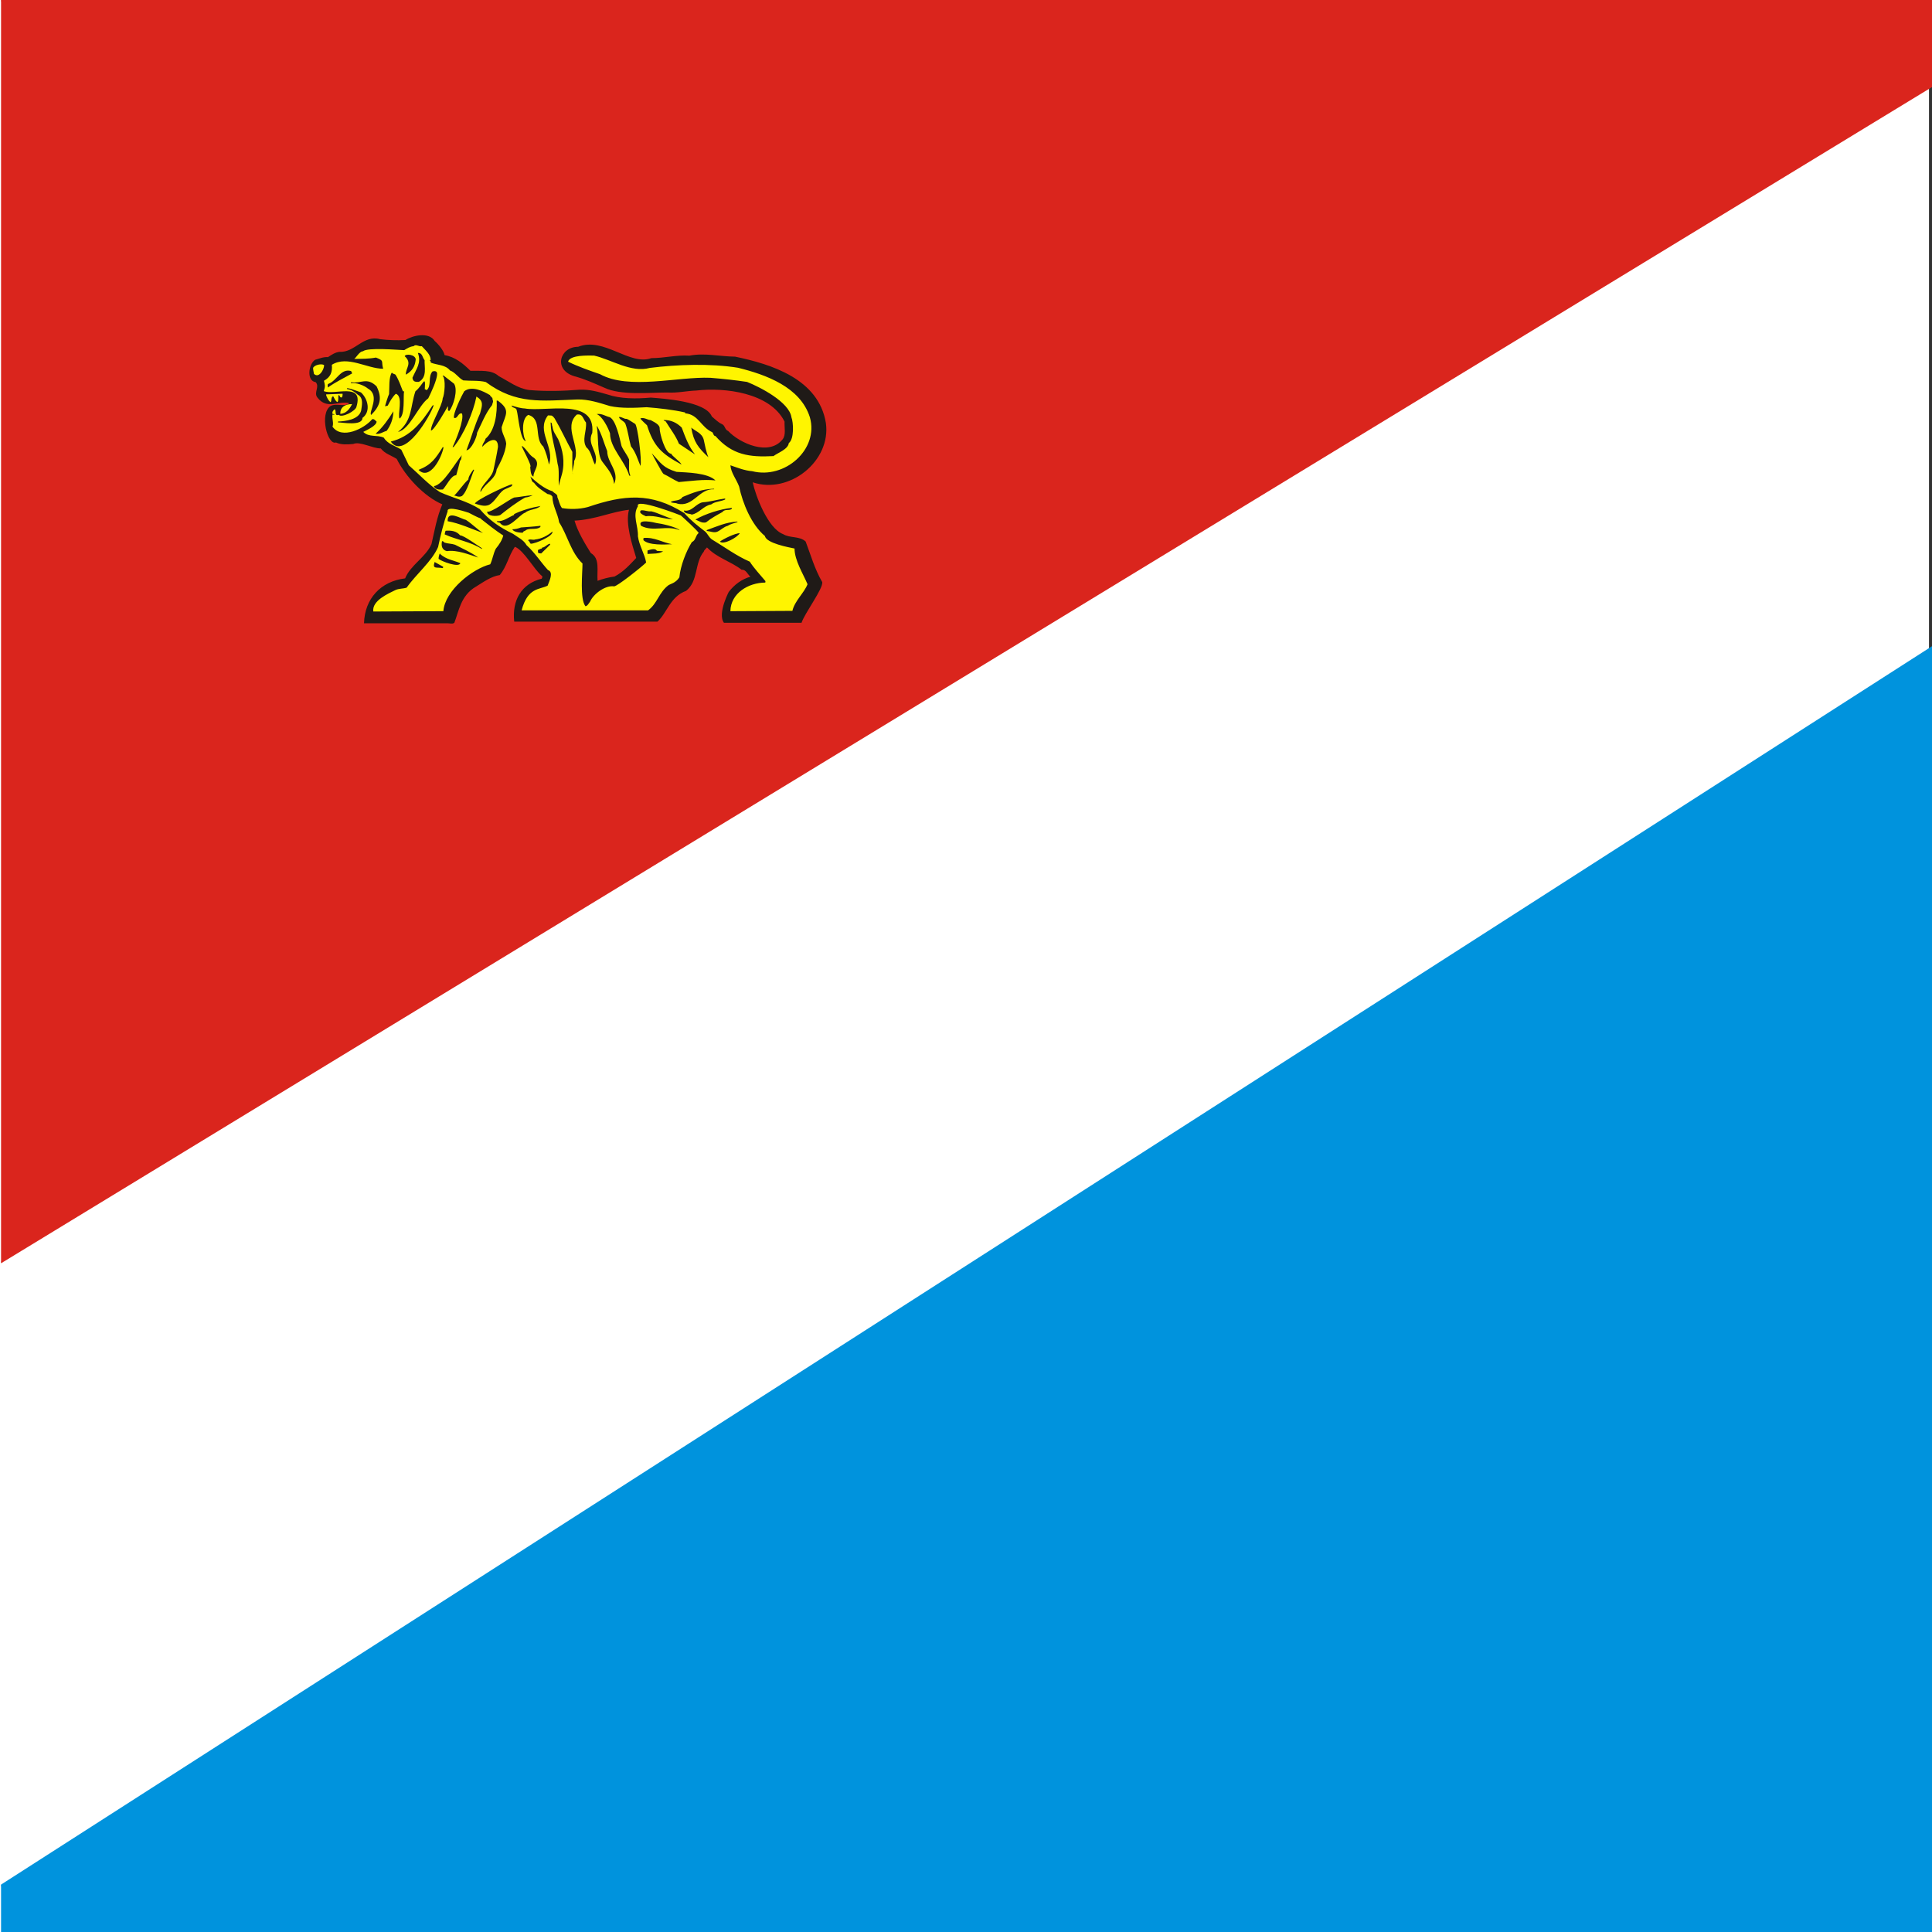 <?xml version="1.0" encoding="UTF-8" standalone="no"?>
<svg
   width="80"
   height="80"
   clip-rule="evenodd"
   fill-rule="evenodd"
   image-rendering="optimizeQuality"
   shape-rendering="geometricPrecision"
   text-rendering="geometricPrecision"
   version="1.0"
   viewBox="0 0 22.703 22.523"
   id="svg4"
   sodipodi:docname="25_Primorsky_Krai.svg"
   inkscape:version="1.3.2 (091e20e, 2023-11-25, custom)"
   xmlns:inkscape="http://www.inkscape.org/namespaces/inkscape"
   xmlns:sodipodi="http://sodipodi.sourceforge.net/DTD/sodipodi-0.dtd"
   xmlns="http://www.w3.org/2000/svg"
   xmlns:svg="http://www.w3.org/2000/svg">
  <rect x="0" y="0" width="22.703" height="22.523" fill="#333333" stroke="none"/>
  <sodipodi:namedview
     id="namedview4"
     pagecolor="#505050"
     bordercolor="#ffffff"
     borderopacity="1"
     inkscape:showpageshadow="0"
     inkscape:pageopacity="0"
     inkscape:pagecheckerboard="1"
     inkscape:deskcolor="#505050"
     inkscape:zoom="5.6568544"
     inkscape:cx="73.273938"
     inkscape:cy="37.741823"
     inkscape:window-width="2560"
     inkscape:window-height="1377"
     inkscape:window-x="1912"
     inkscape:window-y="-8"
     inkscape:window-maximized="1"
     inkscape:current-layer="svg4" />
  <defs
     id="defs1">
    <style
       type="text/css"
       id="style1">.str1 {stroke:#0093DD;stroke-width:0.076}
    .str2 {stroke:#1F1A17;stroke-width:0.076}
    .str0 {stroke:#DA251D;stroke-width:0.076}
    .fil4 {fill:none}
    .fil1 {fill:#0093DD}
    .fil2 {fill:#1F1A17}
    .fil0 {fill:#DA251D}
    .fil3 {fill:#FFF500}</style>
    <clipPath
       clipPathUnits="userSpaceOnUse"
       id="clipPath5">
      <rect
         style="opacity:0.2;fill:#296912;stroke-width:0.593"
         id="rect6"
         width="105.828"
         height="105.828"
         x="0.845"
         y="2.335" />
    </clipPath>
    <clipPath
       clipPathUnits="userSpaceOnUse"
       id="clipPath6">
      <rect
         style="opacity:0.2;fill:#296912;stroke-width:0.593"
         id="rect7"
         width="105.828"
         height="105.828"
         x="0.439"
         y="-0.121" />
    </clipPath>
    <clipPath
       clipPathUnits="userSpaceOnUse"
       id="clipPath7">
      <rect
         style="opacity:0.2;fill:#296912;stroke-width:0.593"
         id="rect8"
         width="105.828"
         height="105.828"
         x="26.862"
         y="-0.121" />
    </clipPath>
    <clipPath
       clipPathUnits="userSpaceOnUse"
       id="clipPath8">
      <rect
         style="opacity:0.2;fill:#296912;stroke-width:0.593"
         id="rect9"
         width="105.828"
         height="105.828"
         x="26.862"
         y="-0.121" />
    </clipPath>
    <clipPath
       clipPathUnits="userSpaceOnUse"
       id="clipPath9">
      <rect
         style="opacity:0.2;fill:#296912;stroke-width:0.596"
         id="rect10"
         width="106.421"
         height="106.421"
         x="0"
         y="-0.423" />
    </clipPath>
    <clipPath
       clipPathUnits="userSpaceOnUse"
       id="clipPath10">
      <rect
         style="opacity:0.2;fill:#296912;stroke-width:0.596"
         id="rect11"
         width="106.421"
         height="106.421"
         x="0"
         y="-0.423" />
    </clipPath>
  </defs>
  <rect
     x="-0.483"
     y="-0.423"
     width="108.227"
     height="106.85"
     fill="#ffffff"
     id="rect1"
     style="stroke-width:0.822"
     clip-path="url(#clipPath10)"
     transform="matrix(0.213,0,0,0.213,0,3.5966557e-4)" />
  <g
     fill-rule="evenodd"
     id="g4"
     clip-path="url(#clipPath9)"
     transform="translate(0,0.333)">
    <polygon
       class="fil0 str0"
       transform="matrix(0.215,0,0,0.215,-5.763,-0.397)"
       points="140.1,-0.098 0.478,-0.098 0.478,84.952 "
       fill="#da251d"
       stroke="#da251d"
       stroke-width=".076"
       id="polygon1"
       clip-path="url(#clipPath8)" />
    <polygon
       class="fil1 str1"
       transform="matrix(0.215,0,0,0.215,-5.763,-0.397)"
       points="159.52,106.1 21.916,106.1 159.52,17.85 "
       fill="#0093dd"
       stroke="#0093dd"
       stroke-width=".076"
       id="polygon2"
       clip-path="url(#clipPath7)" />
    <g
       transform="matrix(0.215,0,0,0.215,-0.094,-0.397)"
       id="g3"
       clip-path="url(#clipPath6)" />
    <g
       id="g5"
       transform="matrix(0.215,0,0,0.215,2.097,1.768)"
       clip-path="url(#clipPath5)">
      <path
         class="fil2"
         d="m 14.007,8.447 c 0.207,0.18 0.494,0.53 0.539,0.773 0.557,0.09 1.007,0.45 1.411,0.854 0.557,0.018 1.151,-0.072 1.555,0.297 0.539,0.279 1.034,0.674 1.654,0.755 0.908,0.081 1.879,0.054 2.769,-0.018 0.557,-0.018 1.007,0.117 1.51,0.261 0.71,0.243 1.582,0.243 2.373,0.171 0.647,0.054 2.994,0.189 3.335,1.034 0.18,0.144 0.342,0.324 0.548,0.413 0.18,0.072 0.153,0.306 0.342,0.378 0.638,0.674 2.23,1.393 2.976,0.459 0.198,-0.243 0.09,-0.647 0.108,-0.971 -0.791,-1.591 -3.299,-1.879 -4.819,-1.699 -0.53,0.018 -1.043,0.144 -1.6,0.108 -0.98,0 -2.544,0.171 -3.452,-0.27 -0.539,-0.234 -1.025,-0.459 -1.618,-0.62 -1.169,-0.351 -0.8,-1.609 0.207,-1.609 1.411,-0.557 2.805,1.052 4.001,0.62 0.71,0 1.357,-0.18 2.077,-0.135 0.845,-0.162 1.654,0.045 2.499,0.054 1.996,0.414 4.567,1.223 4.963,3.623 0.297,2.068 -1.978,3.92 -4,3.245 0.162,0.746 0.827,2.517 1.663,2.832 0.378,0.234 0.89,0.09 1.232,0.405 0.279,0.737 0.494,1.51 0.908,2.22 0.045,0.369 -0.953,1.681 -1.133,2.22 h -4.243 c -0.387,-0.53 0.351,-1.843 0.261,-1.681 0.306,-0.405 0.728,-0.71 1.187,-0.836 -0.153,-0.126 -0.243,-0.405 -0.476,-0.378 -0.602,-0.467 -1.349,-0.647 -1.897,-1.223 -0.063,0.081 -0.171,0.162 -0.171,0.225 -0.521,0.62 -0.288,1.609 -0.971,2.149 -0.872,0.315 -1.043,1.214 -1.564,1.681 h -7.83 c -0.126,-1.16 0.387,-2.068 1.501,-2.346 0.018,-0.045 0.072,-0.108 0.009,-0.153 -0.431,-0.351 -0.971,-1.393 -1.474,-1.591 -0.36,0.53 -0.432,1.07 -0.827,1.546 -0.45,0.063 -0.89,0.378 -1.295,0.629 -0.845,0.485 -0.944,1.367 -1.187,1.978 -0.108,0.081 -0.234,0.027 -0.387,0.027 h -4.549 c 0.036,-1.339 0.908,-2.292 2.248,-2.454 0.288,-0.728 1.124,-1.151 1.438,-1.87 0.171,-0.746 0.297,-1.483 0.593,-2.176 C 13.432,16.952 12.416,15.864 11.93,14.893 11.643,14.704 11.283,14.614 11.058,14.318 10.627,14.327 9.908,13.913 9.557,14.075 9.251,14.102 8.883,14.129 8.613,13.994 8.146,14.165 7.696,12.421 8.307,12.007 8.622,11.818 9.072,12.079 9.341,11.845 8.748,11.693 8.127,12.223 7.597,11.54 7.372,11.261 7.741,10.955 7.498,10.695 6.995,10.632 7.103,9.706 7.471,9.472 7.705,9.409 7.921,9.31 8.172,9.328 8.37,9.202 8.559,9.067 8.802,9.04 c 0.845,0.045 1.295,-0.944 2.22,-0.692 0.441,0.054 0.926,0.072 1.385,0.045 0.396,-0.252 1.277,-0.459 1.6,0.054 z m 10.617,9.224 c -0.207,0.764 0.171,1.897 0.396,2.634 -0.342,0.36 -0.701,0.764 -1.187,1.016 -0.297,0.036 -0.647,0.126 -0.926,0.234 -0.045,-0.575 0.144,-1.214 -0.369,-1.519 -0.315,-0.503 -0.728,-1.187 -0.89,-1.771 1.124,-0.054 2.041,-0.494 2.976,-0.593 z"
         fill="#1f1a17"
         id="path2" />
      <path
         class="fil3"
         d="m 14.47,20.787 c 0,0.027 0,0.045 -0.027,0.072 -0.351,-0.063 -0.575,0.072 -0.441,-0.333 z m -0.171,-0.701 c 0.333,0.306 0.755,0.351 1.106,0.503 -0.063,0.27 -1.052,-0.108 -1.187,-0.234 -0.009,-0.117 0.081,-0.396 0.081,-0.27 z m 11.849,-0.171 0.342,0.027 c -0.234,0.153 -0.557,0.117 -0.854,0.144 v -0.189 c 0.018,0.009 0.405,-0.18 0.512,0.018 z m -5.835,-0.333 -0.485,0.476 c -0.18,-0.018 -0.18,0.009 -0.18,-0.189 0.081,-0.027 0.126,-0.072 0.216,-0.081 v -0.045 c 0.18,-0.009 0.279,-0.198 0.45,-0.216 z m -5.772,-0.117 c 0.18,0.063 0.396,0.054 0.575,0.117 0.378,0.198 0.881,0.413 1.268,0.701 -0.503,-0.162 -1.142,-0.431 -1.717,-0.351 -0.27,-0.072 -0.315,-0.297 -0.261,-0.548 0.063,0 0.099,0.045 0.135,0.081 z m 12.442,0.09 c -0.405,0.018 -1.277,0.072 -1.573,-0.225 l 0.009,-0.117 c 0.602,-0.054 1.043,0.252 1.564,0.342 z M 30.679,18.953 c -0.126,0.225 -0.89,0.656 -1.088,0.459 0.171,-0.135 0.845,-0.468 1.088,-0.459 z m -10.24,-0.09 c 0.072,0.234 -0.917,0.665 -1.187,0.665 -0.063,-0.063 -0.063,-0.153 -0.153,-0.189 0.108,-0.099 0.27,0.009 0.405,-0.045 0.342,-0.036 0.665,-0.207 0.935,-0.431 z m -5.043,0.207 c 0.198,0 0.98,0.575 1.187,0.701 v 0.045 c -0.638,-0.413 -1.366,-0.494 -2.032,-0.8 0.018,-0.072 0.018,-0.144 0.054,-0.198 0.315,-0.027 0.593,0.018 0.791,0.252 z m 4.387,-0.459 c -0.234,0.198 -0.656,0.009 -0.854,0.225 -0.081,-0.018 -0.072,0.072 -0.126,0.09 -0.162,0 -0.485,-0.036 -0.557,-0.189 0.162,0 0.315,-0.036 0.476,-0.099 0.351,-0.027 0.71,-0.045 1.061,-0.09 z m 10.761,-0.297 c 0,0.009 0.009,0.018 0.018,0.027 -0.171,0.063 -0.378,0.099 -0.539,0.207 -0.216,0.054 -0.368,0.225 -0.557,0.315 -0.189,0.09 -0.396,-0.018 -0.593,-0.036 v -0.045 c 0.602,-0.216 1.034,-0.423 1.672,-0.468 z m -4.423,0.081 c 0.243,0.027 1.088,0.207 1.277,0.396 -0.71,-0.297 -1.447,0.108 -2.113,-0.243 -0.234,-0.413 0.737,-0.18 0.836,-0.153 z m -10.41,-0.171 c 0.324,0.207 0.629,0.521 0.935,0.719 -0.602,-0.216 -1.295,-0.539 -1.933,-0.647 -0.027,-0.638 0.755,-0.117 0.998,-0.072 z m 10.132,-0.468 c 0.387,0.09 0.782,0.315 1.187,0.422 -0.512,0.018 -0.944,-0.225 -1.483,-0.153 -0.036,-0.027 -0.459,-0.171 -0.261,-0.324 0.207,-0.018 0.36,0.081 0.557,0.054 z m -9.97,0.081 c 0.225,0.108 0.423,0.234 0.665,0.315 l -0.018,0.009 c 0.396,0.315 0.818,0.647 1.232,0.917 -0.054,0.243 -0.225,0.503 -0.405,0.719 -0.135,0.252 -0.18,0.593 -0.306,0.854 -0.962,0.243 -2.472,1.42 -2.562,2.562 l -3.83,0.018 c -0.081,-0.602 0.845,-0.989 1.223,-1.178 0.189,-0.081 0.413,-0.063 0.602,-0.126 0.521,-0.746 1.375,-1.429 1.717,-2.221 0.135,-0.638 0.306,-1.331 0.521,-1.951 -0.063,-0.342 1.07,0.054 1.16,0.081 z m 14.375,-0.225 c -0.126,0.135 -0.369,-0.009 -0.512,0.18 -0.306,0.171 -0.611,0.333 -0.899,0.566 -0.234,0.063 -0.387,-0.081 -0.584,-0.153 0.557,-0.315 1.367,-0.575 1.996,-0.638 z m -10.464,-0.144 c -0.198,0.198 -0.62,0.171 -0.827,0.36 -0.315,0.081 -0.989,1.097 -1.385,0.557 -0.063,-0.018 -0.171,-0.027 -0.171,-0.09 0.369,0.027 0.638,-0.216 0.944,-0.342 v -0.045 c 0.413,-0.207 0.989,-0.369 1.438,-0.441 z M 29.88,17.11 c -0.234,0.117 -0.539,0.099 -0.764,0.27 -0.422,0.072 -0.656,0.485 -1.07,0.557 -0.027,-0.063 -0.405,-0.018 -0.422,-0.225 0.45,0.09 0.647,-0.387 1.034,-0.45 0.422,-0.027 0.809,-0.153 1.223,-0.207 z m -10.518,-0.234 c -0.135,0.063 -0.243,0.108 -0.414,0.126 -0.468,0.261 -0.935,0.62 -1.367,0.962 -0.162,0.072 -0.71,0.081 -0.71,-0.189 0.234,0.063 1.196,-0.665 1.474,-0.773 0.315,-0.027 0.683,-0.108 1.016,-0.126 z m 9.916,-0.324 c -0.836,-0.054 -1.142,1.007 -2.014,0.782 -0.108,-0.054 -0.27,-0.018 -0.36,-0.09 0.18,-0.117 0.494,-0.027 0.647,-0.27 0.548,-0.234 1.097,-0.441 1.726,-0.45 z m -11.067,-0.171 c -0.108,0.063 -0.351,0.153 -0.441,0.207 -0.297,0.216 -0.45,0.629 -0.8,0.818 -0.252,0.108 -0.521,0 -0.764,-0.072 0,-0.171 1.78,-1.016 2.014,-1.052 0.072,0.027 -0.009,0.063 -0.009,0.099 z m -2.05,-0.89 c -0.171,0.378 -0.369,1.169 -0.665,1.429 -0.198,0.099 -0.36,-0.045 -0.432,-0.018 0.288,-0.279 0.459,-0.584 0.782,-0.89 -0.009,-0.144 0.198,-0.441 0.279,-0.539 z m -0.764,-0.512 c -0.063,0.261 -0.144,0.548 -0.216,0.809 -0.261,-0.027 -0.548,0.593 -0.728,0.773 -0.189,0.018 -0.413,0.018 -0.494,-0.18 0.521,-0.072 1.187,-1.312 1.537,-1.699 -0.054,0.09 -0.009,0.243 -0.099,0.297 z m 11.822,0.62 c 0.548,0.036 1.708,0.045 2.131,0.468 -0.665,-0.072 -1.357,0.036 -2.005,0.09 -0.288,-0.126 -0.548,-0.315 -0.827,-0.441 -0.09,-0.045 -0.701,-1.232 -0.647,-1.133 0.53,0.584 0.629,0.791 1.349,1.016 z m -12.73,-1.349 c -0.081,0.53 -0.746,1.861 -1.367,1.241 0.71,-0.279 0.935,-0.629 1.321,-1.241 z m 4.315,-0.054 c 0.243,0.189 0.369,0.494 0.629,0.638 0.405,0.333 -0.054,0.719 -0.027,1.016 -0.162,-0.018 -0.171,-0.422 -0.18,-0.53 0.126,0 -0.459,-1.07 -0.468,-1.124 z m 9.907,-0.351 c 0.063,0.297 0.126,0.656 0.252,0.953 -0.539,-0.503 -0.809,-0.827 -0.935,-1.618 0.225,0.198 0.584,0.288 0.683,0.665 z m -5.825,-0.737 c 0.27,0.476 0.36,0.899 0.548,1.357 0,0.647 0.683,1.106 0.378,1.798 -0.063,-0.539 -0.351,-0.818 -0.647,-1.223 -0.306,-0.405 -0.189,-1.42 -0.306,-1.933 z m -2.445,0.009 c 0.027,0.27 0.171,0.441 0.315,0.701 0.252,0.584 0.378,1.241 0.207,1.897 -0.063,0.225 -0.135,0.431 -0.162,0.647 -0.054,-0.387 0.036,-0.845 -0.081,-1.214 -0.108,-0.773 -0.36,-1.483 -0.378,-2.248 0.099,0.009 0.054,0.153 0.099,0.216 z m 7.066,0.063 c 0.189,0.503 0.378,1.034 0.728,1.465 -0.315,-0.198 -0.557,-0.378 -0.881,-0.584 -0.171,-0.431 -0.459,-0.791 -0.719,-1.214 -0.027,-0.036 -0.099,-0.018 -0.117,-0.081 0.396,-0.009 0.719,0.144 0.989,0.414 z m -1.69,-0.405 c 0.144,0.09 0.512,0.225 0.485,0.476 0,0.198 0.279,1.357 0.638,1.357 0,0.099 0.494,0.431 0.557,0.593 -1.097,-0.593 -1.519,-0.989 -1.888,-2.149 0,-0.009 -0.369,-0.324 -0.36,-0.378 0.234,-0.063 0.378,0.09 0.566,0.099 z m -1.312,-0.072 c 0.153,0.072 0.297,0.18 0.45,0.27 0.135,0.045 0.387,2.014 0.297,2.301 -0.153,-0.351 -0.261,-0.764 -0.521,-1.07 -0.117,-0.413 -0.162,-0.854 -0.306,-1.241 -0.09,-0.162 -0.288,-0.189 -0.351,-0.36 0.171,-0.027 0.261,0.117 0.432,0.099 z m -0.926,-0.09 c 0.342,0.18 0.539,1.169 0.638,1.573 0.117,0.27 0.297,0.459 0.413,0.737 0.018,0.297 -0.054,0.593 0.072,0.89 l -0.063,-0.009 c -0.243,-0.818 -1.043,-1.492 -1.052,-2.311 -0.108,-0.315 -0.414,-0.926 -0.728,-1.052 0.288,-0.045 0.476,0.117 0.719,0.171 z m -12.2,0.746 c -0.189,0.045 -0.378,0.207 -0.602,0.153 0.396,-0.351 0.701,-0.791 0.971,-1.223 -0.009,0.405 -0.144,0.764 -0.369,1.07 z m 7.561,-1.223 c 1.142,0.198 3.866,-0.611 3.677,1.331 -0.324,0.656 0.405,1.07 0.153,1.735 -0.153,-0.216 -0.198,-0.728 -0.468,-0.935 -0.27,-0.414 0.018,-0.89 -0.027,-1.367 -0.162,-0.171 -0.162,-0.494 -0.503,-0.432 -0.773,0.701 0.261,1.807 -0.144,2.535 0.009,0.261 -0.135,0.512 -0.072,0.755 -0.054,-0.378 -0.018,-0.827 -0.027,-1.25 -0.369,-0.665 -0.602,-1.205 -0.971,-1.834 -0.171,-0.225 -0.198,-0.135 -0.36,-0.162 -0.674,0.872 0.387,1.726 0.054,2.688 -0.072,-0.333 -0.162,-0.683 -0.315,-0.989 -0.521,-0.45 -0.036,-1.51 -0.818,-1.726 -0.387,0.207 -0.324,1.124 -0.135,1.429 -0.306,0 -0.422,-1.465 -0.494,-1.672 -0.018,-0.18 -0.243,-0.108 -0.288,-0.27 0.243,0.072 0.476,0.153 0.737,0.162 z m -4.989,-0.18 c -0.171,0.575 -1.618,3.03 -2.346,1.987 1.079,-0.261 1.699,-1.061 2.274,-1.96 0.027,-0.009 0.045,-0.036 0.072,-0.027 z M 17.455,11.707 c 0.71,0.521 0.431,0.737 0.207,1.456 0,0.333 0.225,0.575 0.252,0.899 -0.054,0.521 -0.288,0.962 -0.521,1.402 -0.054,0.539 -0.629,0.746 -0.854,1.205 h -0.045 c 0.135,-0.476 0.656,-0.737 0.737,-1.232 0.081,-0.396 0.171,-0.791 0.234,-1.205 0,-0.674 -0.62,-0.288 -0.854,0 -0.018,-0.171 0.144,-0.279 0.171,-0.441 0.539,-0.459 0.647,-1.429 0.611,-2.086 z m -0.431,-0.306 c 0.027,0.099 0.171,0.126 0.144,0.261 0.072,0.081 -0.018,0.207 -0.027,0.288 -0.351,0.431 -0.575,1.016 -0.818,1.51 0,0.216 -0.315,0.944 -0.584,0.962 0.252,-0.647 0.441,-1.349 0.746,-2.014 0.126,-0.45 0.207,-0.674 -0.198,-0.926 -0.171,0.854 -0.692,2.095 -1.25,2.76 h -0.054 c 0.144,-0.288 0.656,-1.501 0.512,-1.834 -0.225,-0.054 -0.216,0.297 -0.432,0.243 -0.081,-0.216 0.45,-1.286 0.557,-1.456 0.414,-0.324 1.034,-0.009 1.403,0.207 z M 9.975,11.258 c 0.378,0.342 0.557,1.043 0.081,1.393 0,0.459 -1.115,0.243 -1.339,0.243 v -0.045 c 0.413,-0.018 1.133,-0.099 1.268,-0.593 0.036,-0.279 0.153,-0.692 -0.18,-0.872 -0.171,-0.153 -0.351,-0.279 -0.575,-0.306 -0.18,-0.18 0.719,0.171 0.746,0.18 z m 0.854,-0.333 c 0.315,0.638 0.207,1.061 -0.297,1.564 -0.153,-0.153 0.512,-1.052 -0.171,-1.438 C 10.164,10.88 9.688,10.691 9.436,10.763 v -0.063 c 0.557,0.09 0.854,-0.297 1.393,0.225 z m 4.234,-0.144 c 0.225,0.342 -0.027,1.196 -0.261,1.492 -0.135,-0.018 -0.036,-0.18 -0.081,-0.261 -0.072,0.153 -0.755,1.331 -0.917,1.331 -0.045,-0.297 0.62,-1.357 0.638,-1.762 0.099,-0.189 0.189,-1.07 -0.009,-1.241 h 0.063 z m -3.2,-0.494 c 0.198,0.324 0.27,0.575 0.405,0.908 h 0.063 c -0.054,0.297 0.063,1.276 -0.243,1.492 -0.135,-0.189 0.225,-1.214 -0.207,-1.357 -0.198,0.189 -0.324,0.422 -0.441,0.647 -0.045,0.036 -0.117,0 -0.153,0.054 0.018,-0.099 0.189,-0.629 0.225,-0.683 0.027,-0.333 -0.027,-0.917 0.153,-1.178 0.036,0.072 0.135,0.072 0.198,0.117 z m 2.275,-0.045 c 0,0.333 -0.324,1.007 -0.485,1.339 -0.539,0.387 -1.016,1.717 -1.654,1.834 0.8,-0.629 0.665,-1.375 0.953,-2.22 0.431,-0.351 0.566,-0.971 0.512,-0.108 0.054,-0.009 0.081,0.072 0.126,0.027 0.243,-0.243 0.045,-0.71 0.288,-0.998 0.126,-0.045 0.261,-0.027 0.261,0.126 z m -4.666,-0.072 0.027,0.045 c -0.441,0.252 -0.89,0.459 -1.331,0.773 0,-0.054 -0.054,-0.18 0.045,-0.207 0.441,-0.162 0.656,-0.854 1.223,-0.692 z M 12.969,9.45 C 12.933,9.846 12.762,10.098 12.43,10.287 12.403,9.936 12.798,9.666 12.367,9.28 12.403,9.127 12.942,9.181 12.969,9.45 Z m 0.485,0.045 c -0.018,0.369 0.153,0.926 -0.315,1.187 -0.18,0 -0.315,0.009 -0.351,-0.225 0.216,-0.494 0.503,-0.818 0.297,-1.357 0.261,-0.009 0.243,0.252 0.369,0.396 z M 13.302,8.731 c 0.207,0.234 0.476,0.441 0.485,0.755 -0.018,0.009 -0.045,-0.009 -0.063,0.018 0.072,0.009 0.054,0.09 0.072,0.126 0.36,0.144 0.782,0.099 1.052,0.431 0.27,0.09 0.459,0.405 0.719,0.539 0.405,0.036 0.845,-0.009 1.232,0.09 1.663,1.232 3.039,1.025 4.998,0.953 0.611,-0.018 1.223,0.189 1.789,0.36 0.62,0.135 1.349,0.099 2.005,0.063 0.683,0.054 1.429,0.135 2.104,0.288 v 0.045 c 0.737,0.063 0.854,0.755 1.483,1.034 0.063,0.063 0.063,0.207 0.171,0.207 0.908,1.034 1.843,1.169 3.174,1.097 0.216,-0.171 0.8,-0.369 0.836,-0.71 0.306,-0.225 0.252,-1.151 0.144,-1.411 -0.117,-0.827 -1.699,-1.645 -2.427,-1.933 -0.656,-0.099 -1.331,-0.171 -2.005,-0.225 -1.789,-0.072 -4.441,0.674 -6.032,-0.198 -0.575,-0.198 -1.214,-0.423 -1.744,-0.683 0.108,-0.387 1.142,-0.333 1.42,-0.333 0.953,0.216 2.023,0.953 3.048,0.674 1.519,-0.189 3.299,-0.252 4.819,-0.009 1.528,0.378 3.407,1.052 3.929,2.706 0.503,1.762 -1.375,3.398 -3.147,2.949 -0.432,-0.036 -0.8,-0.189 -1.196,-0.324 0.027,0.405 0.324,0.755 0.476,1.16 0.189,0.908 0.674,2.095 1.411,2.706 0.072,0.396 1.312,0.62 1.618,0.683 0,0.647 0.476,1.393 0.71,1.951 -0.189,0.485 -0.701,0.908 -0.827,1.456 l -3.389,0.018 c 0.018,-0.989 0.989,-1.555 1.897,-1.564 0.036,-0.018 0.009,-0.054 0.018,-0.081 -0.261,-0.315 -0.647,-0.728 -0.854,-1.061 -0.746,-0.324 -1.375,-0.8 -2.068,-1.214 -0.171,-0.117 -0.225,-0.297 -0.369,-0.431 -0.396,-0.306 -0.782,-0.602 -1.142,-1.007 -1.816,-1.151 -3.299,-1.007 -5.277,-0.333 -0.485,0.126 -0.998,0.126 -1.411,0.054 -0.135,-0.18 -0.162,-0.405 -0.252,-0.602 0.027,-0.162 -0.171,-0.198 -0.261,-0.315 -0.441,-0.126 -0.89,-0.503 -1.259,-0.845 0.117,0.072 0.081,0.333 0.243,0.378 0.198,0.279 0.494,0.45 0.746,0.62 0.108,0.009 0.198,0.045 0.261,0.135 0.009,0.521 0.288,0.899 0.369,1.411 0.459,0.701 0.638,1.645 1.276,2.248 0,0.494 -0.153,1.942 0.162,2.337 0.117,-0.018 0.18,-0.162 0.252,-0.252 0.18,-0.414 0.827,-0.908 1.312,-0.836 0.153,0.018 1.501,-1.052 1.753,-1.304 -0.081,-0.468 -0.378,-0.917 -0.45,-1.429 0.027,-0.566 -0.315,-1.142 0,-1.645 -0.18,-0.485 2.328,0.494 2.346,0.503 0.063,0.054 0.98,0.881 0.971,0.962 -0.18,0.144 -0.144,0.396 -0.369,0.494 -0.315,0.503 -0.62,1.295 -0.683,1.924 -0.189,0.315 -0.53,0.378 -0.593,0.431 -0.53,0.396 -0.602,0.998 -1.115,1.375 h -6.913 c 0.333,-1.268 0.989,-1.124 1.421,-1.349 0.081,-0.234 0.351,-0.737 0.018,-0.854 -0.387,-0.423 -0.728,-0.962 -1.169,-1.357 -0.162,-0.297 -0.485,-0.432 -0.737,-0.62 -0.746,-0.36 -1.295,-0.737 -1.825,-1.357 -0.683,-0.431 -1.456,-0.602 -2.176,-0.926 -0.647,-0.432 -1.115,-0.953 -1.699,-1.465 L 12.178,14.386 c -0.324,-0.216 -0.746,-0.297 -0.953,-0.656 -0.369,-0.171 -0.809,0 -1.124,-0.315 0.189,-0.099 0.728,-0.333 0.728,-0.566 -0.072,-0.045 -0.126,-0.162 -0.243,-0.126 -0.413,0.503 -1.654,1.133 -2.167,0.405 0.081,-0.198 -0.036,-0.422 0,-0.656 0.045,0 0.081,0.009 0.117,-0.009 -0.036,-0.027 -0.081,-0.018 -0.117,-0.036 -0.027,-0.108 0.036,-0.18 0.117,-0.252 0.117,0.081 -0.036,0.396 0.225,0.306 0.153,0.189 0.935,-0.207 0.971,-0.45 0.396,-1.349 -1.187,-0.602 -1.789,-0.845 0.099,-0.306 0.054,-0.342 0.009,-0.566 C 8.312,10.421 8.42,10.152 8.384,9.747 9.238,9.217 10.308,9.963 11.189,9.963 11.063,9.531 11.279,9.54 10.793,9.352 10.416,9.424 10.011,9.424 9.607,9.424 9.697,9.379 9.903,9.001 10.083,9.01 10.335,8.785 12.007,8.938 12.34,8.947 c 0.162,-0.099 0.315,-0.198 0.512,-0.216 0.126,-0.135 0.288,0.036 0.45,0 z M 7.962,9.765 c 0,0.252 -0.297,0.755 -0.566,0.468 h 0.009 C 7.395,10.143 7.359,10.044 7.359,9.918 7.431,9.756 7.818,9.666 7.962,9.765 Z m 0.971,1.762 C 8.816,11.563 8.834,11.437 8.762,11.392 8.699,11.5 8.78,11.671 8.69,11.788 8.573,11.725 8.519,11.572 8.456,11.464 8.33,11.518 8.384,11.671 8.321,11.788 8.213,11.743 8.069,11.473 8.069,11.365 l 0.899,-0.036 c 0.009,0.063 0,0.144 -0.036,0.198 z m 0.557,0.369 c -0.117,0.243 -0.324,0.53 -0.647,0.53 0,-0.369 0.261,-0.53 0.647,-0.53 z"
         fill="#fff500"
         id="path3" />
    </g>
  </g>
</svg>
